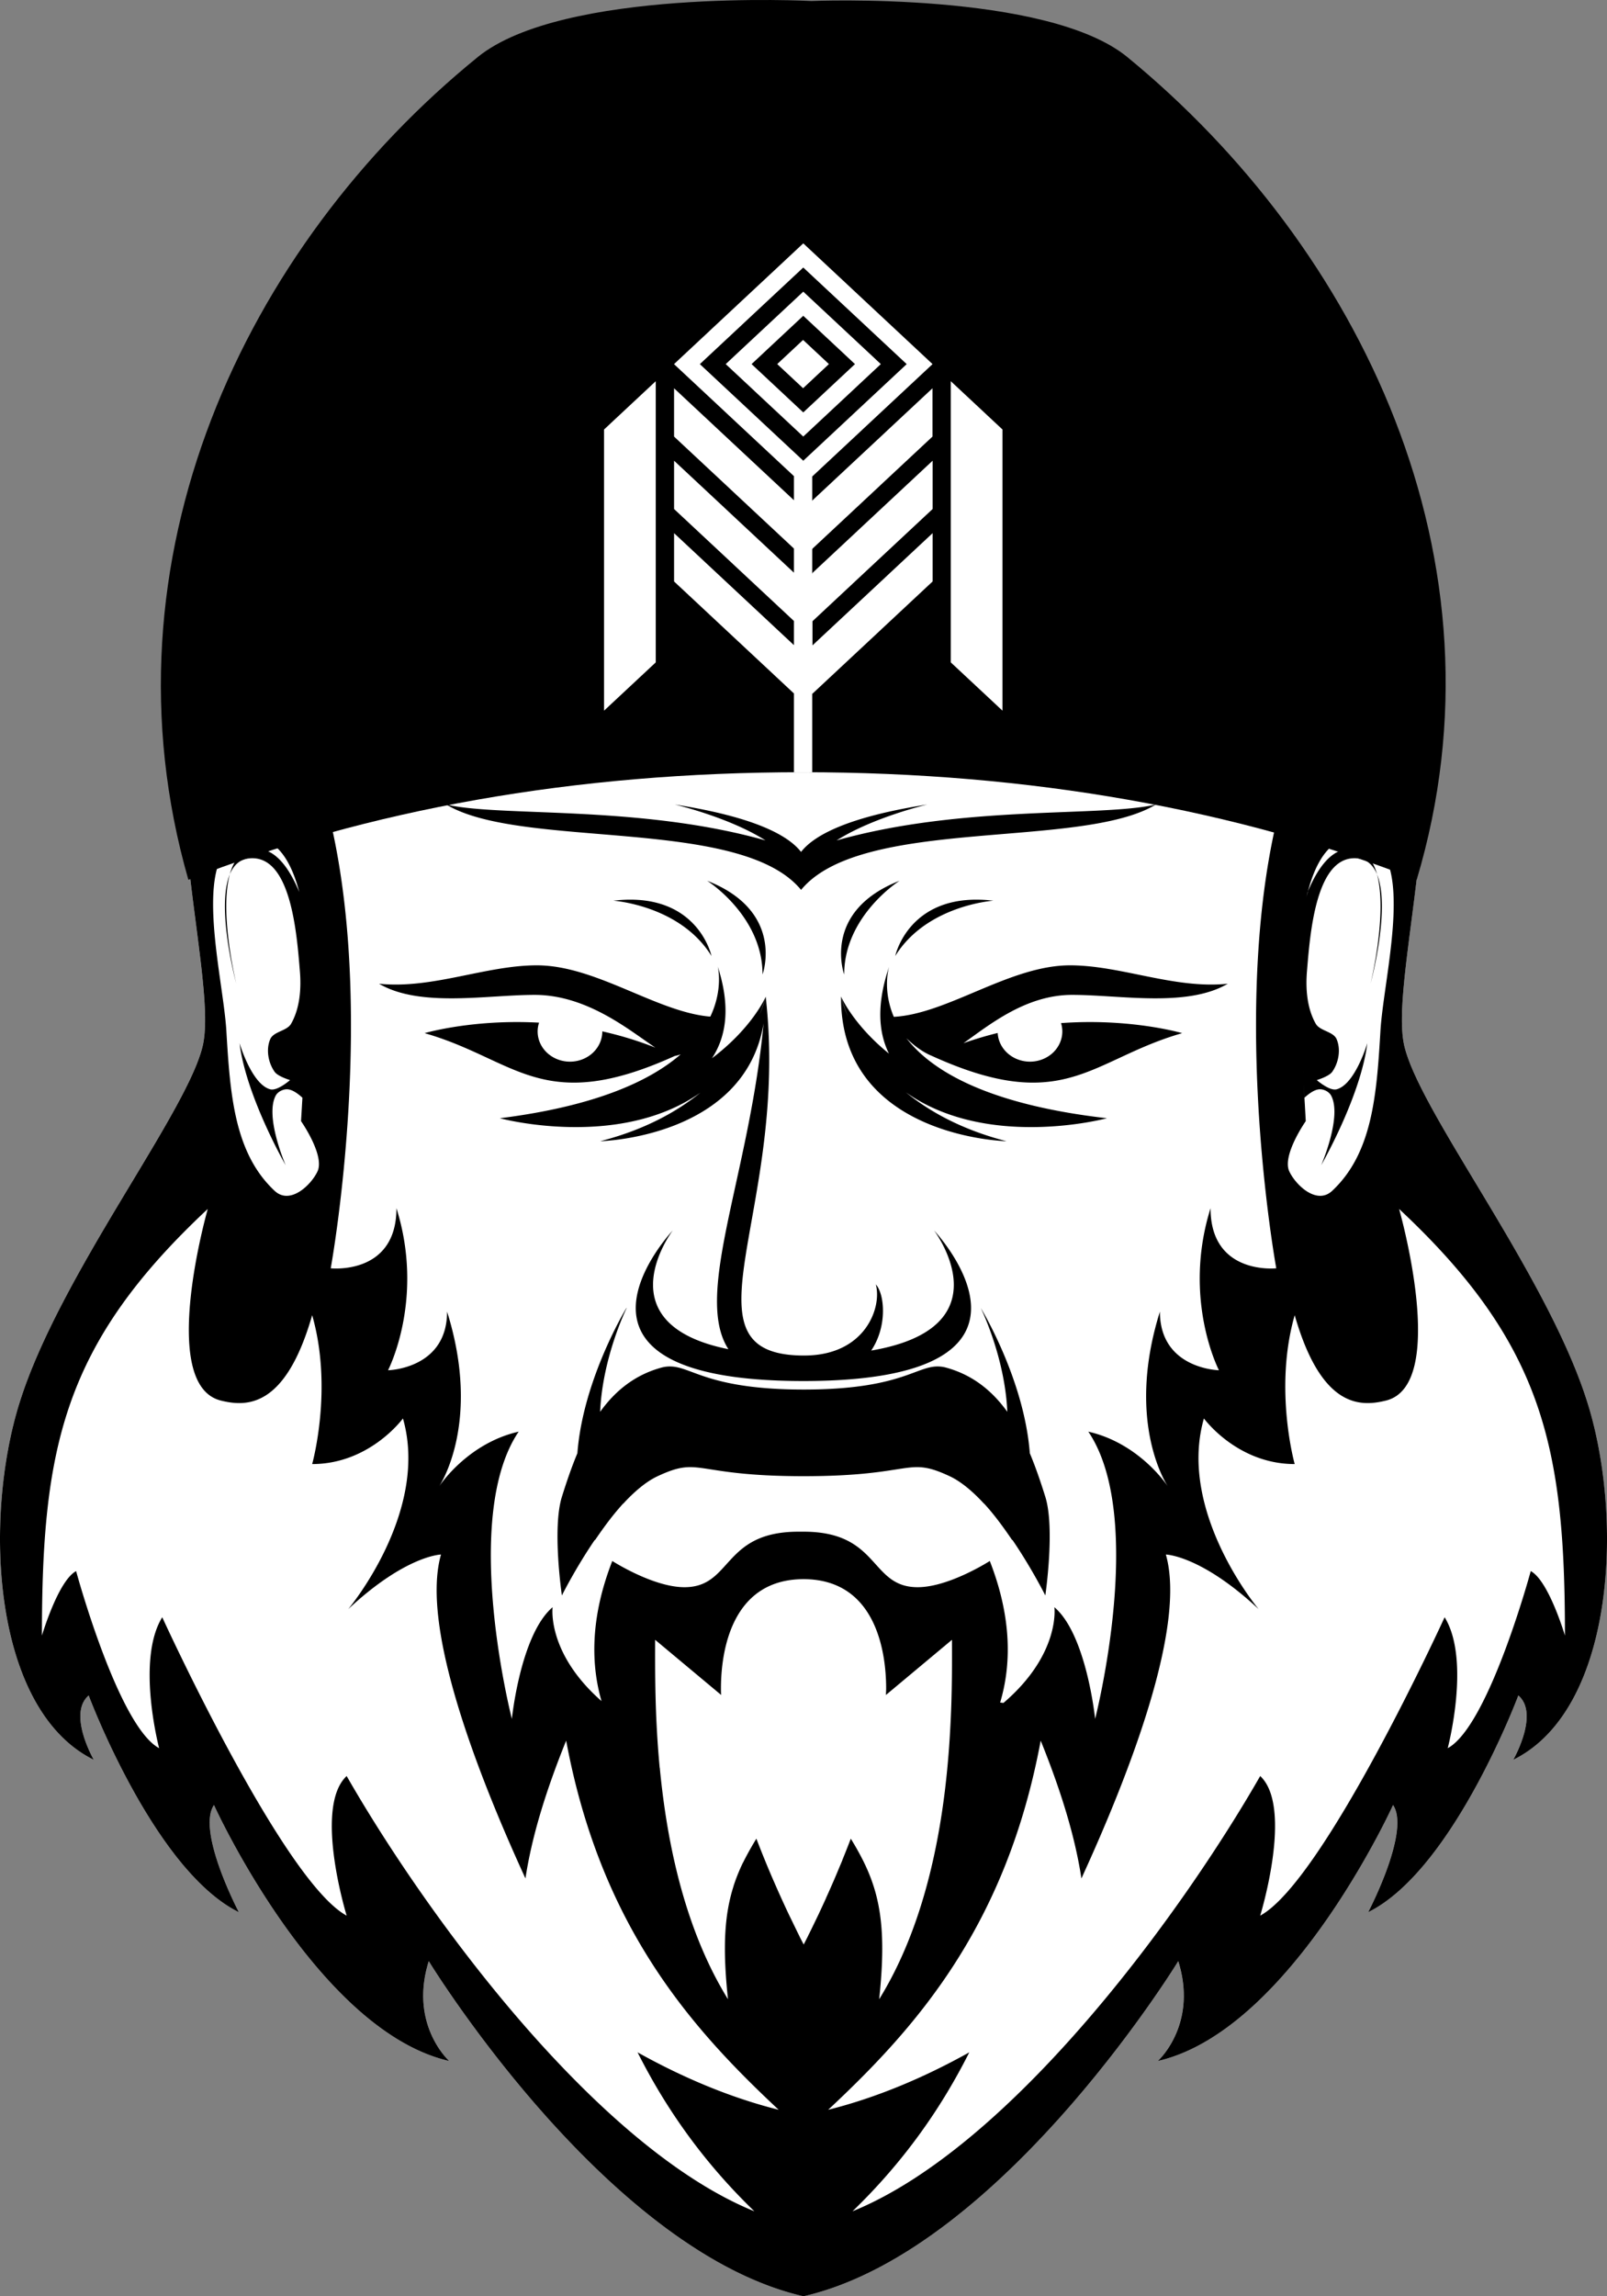 <?xml version="1.0" encoding="UTF-8"?>
<svg width="350" height="500" version="1.1" viewBox="0 0 350 500" xmlns="http://www.w3.org/2000/svg">
  <rect x="0" y="0" width="350" height="500" fill="#808080" stroke="none"/>
  <g id="muisca">
    <path id="muiscaSkin" d="m175 33.962c80.594 0 118.62 53.521 130.89 92.646 12.269 39.125-3.652 86.427 0 101.29 3.652 14.862 31.129 49.718 39.844 77.511 7.975 25.433 5.921 66.884-16.159 77.777 0 0 5.76-10.026 1.105-14.003 0 0-14.222 38.067-32.704 47.185 0 0 9.268-17.637 5.421-23.33 0 0-22.293 49.107-51.24 55.734 0 0 8.805-7.869 4.456-21.737 0 0-38.57 63.111-81.616 72.967-43.046-9.856-81.618-72.967-81.618-72.967-4.349 13.868 4.458 21.737 4.458 21.737-28.946-6.628-51.24-55.734-51.24-55.734-3.846 5.693 5.419 23.33 5.419 23.33-18.482-9.118-32.704-47.185-32.704-47.185-4.654 3.977 1.108 14.003 1.108 14.003-22.08-10.893-24.135-52.343-16.159-77.777 8.715-27.793 36.192-62.649 39.844-77.511 3.651-14.862-12.269-62.164 0-101.29 12.269-39.125 50.298-92.646 130.89-92.646z" fill="#fff" />
    <path id="muiscaBeard" d="m175 33.962c-80.595 0-118.62 53.521-130.89 92.646-12.269 39.125 3.651 86.427 0 101.29-3.652 14.862-31.129 49.718-39.844 77.511-7.976 25.433-5.921 66.884 16.159 77.777 0 0-5.761-10.026-1.108-14.003 0 0 14.222 38.067 32.704 47.185 0 0-9.265-17.637-5.419-23.33 0 0 22.293 49.107 51.24 55.734 0 0-8.807-7.869-4.458-21.737 0 0 38.572 63.111 81.618 72.967 43.045-9.856 81.616-72.967 81.616-72.967 4.349 13.868-4.456 21.737-4.456 21.737 28.947-6.628 51.24-55.734 51.24-55.734 3.846 5.693-5.421 23.33-5.421 23.33 18.482-9.118 32.704-47.185 32.704-47.185 4.655 3.977-1.105 14.003-1.105 14.003 22.08-10.893 24.135-52.343 16.159-77.777-8.715-27.793-36.192-62.649-39.844-77.511-3.652-14.862 12.269-62.164 0-101.29-12.269-39.125-50.299-92.646-130.89-92.646zm46.611 96.658c1.817 0.012 2.855 0.094 2.855 0.094s-8.811 3.002-11.832 12.637c21.493-18.366 54.838-9.862 54.838-9.862s-10.818-0.426-14.541 11.443c24.627 5.639 30.898 14.263 27.411 25.383-13.729 43.782-2.375 105.85-2.375 105.85s-14.314 1.559-14.314-13.083c-6.212 19.811 1.83 35.281 1.83 35.281s-12.857-0.254-12.857-12.765c-7.673 24.469 1.785 38.139 1.785 38.139s-6.039-9.409-17.378-12.005c12.715 18.818 1.481 62.55 1.481 62.55s-1.855-18.328-8.873-24.324c0 0 1.393 10.179-11.094 20.848l-0.718-0.089c2.365-7.923 2.682-18.177-2.255-30.82 0 0-8.728 5.61-15.526 5.705-10.686 0.148-8.271-12.084-25.014-12.084h-1.138c-16.743 0-14.328 12.233-25.014 12.084-6.798-0.094-15.526-5.705-15.526-5.705-4.872 12.477-4.628 22.628-2.348 30.507-11.985-10.521-10.651-20.445-10.651-20.445-7.018 5.996-8.873 24.324-8.873 24.324s-11.236-43.732 1.479-62.55c-11.339 2.596-17.376 12.005-17.376 12.005s9.458-13.67 1.785-38.139c0 12.511-12.859 12.765-12.859 12.765s8.045-15.47 1.832-35.281c0 14.642-14.314 13.083-14.314 13.083s11.355-62.063-2.375-105.85c-3.487-11.12 2.781-19.745 27.409-25.383-3.722-11.869-14.538-11.443-14.538-11.443s33.342-8.504 54.836 9.862c-3.022-9.635-11.83-12.637-11.83-12.637s1.036-0.078 2.853-0.091c7.874-0.06 30.392 1.08 46.613 14.94 16.22-13.86 38.737-15.002 46.611-14.942zm-124.42 44.556v4e-3c-0.002-1e-3 -0.004-3e-3 0-4e-3zm0 4e-3c16.322 9.864 64.117 2.548 77.282 18.589 13.167-16.042 60.973-8.723 77.289-18.593-11.822 2.773-41.979 0.028-69.555 7.825 7.915-5.039 19.771-7.825 19.771-7.825-17.412 2.726-24.716 6.73-27.511 10.327-2.795-3.597-10.099-7.601-27.511-10.327 0 0 11.853 2.785 19.768 7.823-27.561-7.792-57.698-5.053-69.532-7.819zm-42.125 7.235c5.381 0.032 8.44 5.384 10.111 11.823-2.143-5.159-5.088-9.305-9.073-9.387-0.344-8e-3 -0.699 0.016-1.061 0.073-2.655 0.411-4.182 2.535-4.99 5.46 0.783-1.892 2.055-3.194 4.034-3.449 9.3-1.201 10.56 16.46 11.23 24.571 0.314 3.793 4.3e-4 8.02-1.904 11.393-0.892 1.598-3.811 1.682-4.543 3.35-0.976 2.222-0.47 5.15 0.956 7.148 0.713 0.999 3.349 1.788 3.349 1.788s-2.761 2.417-4.305 2.01c-4.067-1.073-6.698-10.053-6.698-10.053 1.435 11.616 10.047 26.582 10.047 26.582s-4.629-10.635-2.153-15.189c0.452-0.832 1.638-1.442 2.631-1.339 1.034 0.106 2.173 0.914 3.168 1.827-0.168 2.949-0.301 5.096-0.301 5.096s5.218 7.445 3.589 10.944c-1.379 2.962-5.976 7.376-9.328 4.245-8.767-8.188-9.697-20.876-10.524-34.847-0.735-12.395-8.422-40.572 4.783-41.995 0.336-0.036 0.662-0.052 0.981-0.05zm-5.012 7.968c-3.046 7.359 1.401 23.803 1.401 23.803s-3.75-15.304-1.401-23.803zm244.84-7.968c0.318-2e-3 0.644 0.012 0.979 0.05 13.205 1.423 5.519 29.6 4.785 41.995-0.827 13.971-1.757 26.659-10.524 34.847-3.353 3.131-7.949-1.283-9.328-4.245-1.63-3.499 3.587-10.944 3.587-10.944s-0.189-3.431-0.288-5.104c-3e-3 3e-3 0 4e-3 0 8e-3 -0.103-1.818-0.228-4.027-0.353-6.442 0.185 3.577 0.237 4.324 0.361 6.434 0.994-0.91 2.129-1.713 3.16-1.819 0.993-0.102 2.178 0.508 2.631 1.339 2.476 4.554-2.152 15.189-2.152 15.189s8.611-14.966 10.046-26.582c0 0-2.631 8.981-6.698 10.053-1.544 0.407-4.305-2.01-4.305-2.01s2.636-0.789 3.349-1.788c1.427-1.998 1.932-4.926 0.956-7.148-0.732-1.668-3.651-1.752-4.543-3.35-1.904-3.373-2.218-7.6-1.904-11.393 0.67-8.112 1.93-25.772 11.23-24.571 1.979 0.256 3.25 1.557 4.034 3.449-0.808-2.925-2.335-5.049-4.99-5.46-0.361-0.057-0.716-0.081-1.061-0.073-3.937 0.08-6.854 4.132-8.99 9.204-0.12 0.461-0.258 0.914-0.366 1.385 0.09-0.401 0.176-0.804 0.28-1.198 0.043-0.064 0.056-0.123 0.086-0.187 1.682-6.348 4.704-11.607 10.029-11.64zm5.012 7.968c2.349 8.499-1.401 23.803-1.401 23.803s4.448-16.444 1.401-23.803zm-145.89 1.396s12.064 7.633 12.064 20.406c0 0 5.002-13.717-12.064-20.406zm41.908 0c-17.065 6.689-12.064 20.406-12.064 20.406 0-12.772 12.064-20.406 12.064-20.406zm-59.07 4.118c-1.031 0.016-2.119 0.088-3.267 0.224 0 0 14.536 0.978 21.374 12.039 0 0-2.648-12.494-18.107-12.263zm76.235 0c-15.459-0.231-18.107 12.263-18.107 12.263 6.838-11.061 21.372-12.039 21.372-12.039-1.148-0.136-2.234-0.207-3.264-0.222zm-96.172 14.298c-11.157 0-22.725 5.214-34.369 4.006 8.913 5.236 23.463 2.428 33.898 2.428 11.518 0 20.788 7.838 26.299 11.49-3.923-1.548-7.803-2.701-11.565-3.545a7.044 6.579 0 0 1 0 0.016 7.044 6.579 0 0 1-7.042 6.579 7.044 6.579 0 0 1-7.045-6.579 7.044 6.579 0 0 1 0.314-1.913c-1.402-0.076-2.767-0.118-4.087-0.129-12.351-0.099-20.842 2.415-20.842 2.415 19.924 5.696 25.614 18.068 54.484 4.968 0.446-0.08 0.876-0.21 1.296-0.361-6.653 5.777-18.472 11.288-39.393 13.922 0 0 25.825 6.961 43.68-5.566-5.223 4.222-12.282 8.113-21.817 10.564 0 0 31.453-0.698 35.579-25.651-3.117 33.206-15.318 59.121-7.663 70.94-27.506-5.525-12.128-25.851-12.128-25.851s-30.924 32.783 28.463 32.783c59.387 0 28.463-32.783 28.463-32.783s15.973 21.098-13.7 26.15c3.638-5.398 2.868-12.435 0.998-14.406 1.377 4.798-2.103 15.392-15.415 15.486-0.06 1.6e-4 -0.116 4e-3 -0.176 4e-3 -28.277 0-3.055-31.226-8.383-78.144 1e-3 -4e-3 0-8e-3 0-0.012-4.3e-4 -8e-3 -8.6e-4 -0.016-2e-3 -0.028v0.064c-0.077 0.184-2.97 6.788-11.697 13.388 3.143-4.778 4.093-11.238 1.256-19.967 0 0 1.25 4.841-1.617 10.901-11.618-0.951-24.887-11.168-37.773-11.168zm116.12 0c-13.105 4e-3 -26.61 10.581-38.367 11.216-2.587-6.076-1.014-10.948-1.014-10.948-2.752 8.103-2.371 14.268-0.043 18.954-7.835-6.345-10.438-12.439-10.438-12.439 0.448 1.561 0.957 3.03 1.512 4.43-1.135-2.673-1.512-4.43-1.512-4.43-0.202 30.722 36.037 31.512 36.037 31.512-9.583-2.464-16.671-6.382-21.903-10.629 17.858 12.62 43.78 5.63 43.78 5.63-26.158-3.012-38.229-10.397-43.671-17.421 1.526 1.486 3.421 2.974 5.575 3.861 28.869 13.101 34.559 0.729 54.483-4.968 0 0-8.49-2.514-20.841-2.415-1.771 0.016-3.629 0.09-5.546 0.226a7.044 6.579 0 0 1 0.28 1.815 7.044 6.579 0 0 1-7.045 6.579 7.044 6.579 0 0 1-7.031-6.245c-2.443 0.597-4.932 1.336-7.445 2.22 5.612-3.963 13.562-10.514 23.658-10.514 10.435 0 24.986 2.808 33.9-2.428-11.641 1.208-23.207-4.003-34.36-4.006zm-66.357 7.119c-0.095 0.404-0.409 1.637-1.259 3.707 0.456-1.181 0.878-2.414 1.259-3.707zm-121.43 45.928s-10.951 38.266 2.837 41.717c5.699 1.426 14.115 1.583 19.902-18.586 4.606 16.054 0 32.419 0 32.419 12.557 0 19.771-9.935 19.771-9.935 5.844 20.369-11.912 41.517-11.912 41.517 12.556-11.727 20.202-11.885 20.202-11.885-4.478 15.606 7.766 47.371 18.39 70.529 1.322-8.707 4.239-18.562 8.868-30.006 7.542 40.559 27.297 62.647 46.286 80.381-10.395-2.601-20.761-6.939-30.734-12.508 6.278 12.463 14.433 23.973 25.437 34.612-34.732-14.127-71.763-65.02-88.796-94.776-7.274 6.794 0 30.397 0 30.397-13.889-7.489-40.166-64.972-40.166-64.972-5.75 9.302-0.676 28.509-0.676 28.509-8.943-4.822-18.083-38.558-18.083-38.558-3.93 2.119-7.445 14.047-7.445 14.047 0-40.874 4.629-63.493 36.119-92.901zm259.47 0c31.49 29.409 36.119 52.028 36.119 92.901 0 0-3.515-11.928-7.445-14.047 0 0-9.14 33.736-18.083 38.558 0 0 5.075-19.207-0.676-28.509 0 0-26.277 57.483-40.166 64.972 0 0 7.275-23.603 0-30.397-17.033 29.756-54.065 80.649-88.796 94.776 11.004-10.639 19.159-22.15 25.437-34.612-9.972 5.569-20.339 9.907-30.734 12.508 18.989-17.734 38.743-39.821 46.286-80.381 4.629 11.444 7.546 21.299 8.868 30.006 10.624-23.158 22.867-54.923 18.39-70.529 0 0 7.645 0.158 20.202 11.885 0 0-17.756-21.148-11.912-41.517 0 0 7.214 9.935 19.771 9.935 0 0-4.606-16.366 0-32.419 5.787 20.169 14.203 20.013 19.902 18.586 13.789-3.45 2.837-41.717 2.837-41.717zm-168.3 21.573v0.016-0.016zm0 0.016c-0.056 0.09-9.443 15.496-10.667 31.605-1.29 3.081-2.378 6.298-3.375 9.486-2.15 6.873 0 21.481 0 21.481s2.914-5.86 7.174-12.113c0 0.02 0 0.04 0.043 0.06 1.701-2.501 3.563-5.072 5.593-7.356 0.133-0.151 0.262-0.312 0.4-0.461v-2e-3c0-0.012 0-0.016 0.043-0.028 0.12-0.124 0.245-0.22 0.361-0.347-4e-3 -4e-3 0-8e-3 0-0.016 2.328-2.482 4.786-4.563 7.242-5.711 9.477-4.43 7.627 0 31.794 0 24.167 0 22.317-4.43 31.794 0 2.455 1.148 4.913 3.228 7.24 5.709-4e-3 4e-3 0 0.012 0 0.016 0.129 0.137 0.267 0.235 0.392 0.374l2e-3 2e-3c2.189 2.391 4.177 5.149 5.991 7.815 0-0.02 0.043-0.04 0.043-0.058 4.259 6.254 7.176 12.113 7.176 12.113s2.149-14.608 0-21.481c-0.997-3.188-2.087-6.405-3.377-9.486-1.226-16.126-10.633-31.555-10.67-31.614 0 0.024 5.241 10.607 5.773 22.597-3.271-4.55-7.566-8.107-13.578-9.69-5.813-1.332-7.716 4.839-30.764 4.839-20.168 0-24.146-4.724-28.719-5.013v2e-3c-0.654-0.041-1.319 4e-3 -2.046 0.172-6.012 1.583-10.309 5.141-13.58 9.692 0.531-11.977 5.748-22.544 5.771-22.59zm38.569 59.02h3e-3c15.78 4e-3 18.009 15.864 18.009 23.793 0 0.466-0.043 0.946-0.043 1.423l1.49-1.244 12.889-10.766c0 3.058 0.043 7.532-0.108 12.878-0.043 1.681-0.116 3.478-0.207 5.325-0.215 4.329-0.563 9.054-1.154 14.022l4e-3 -4e-3c-1.777 14.962-5.701 31.989-14.391 46.047 1.265-11.838 0.743-19.207-1.601-25.768-0.28-0.779-0.582-1.548-0.912-2.309-0.306-0.706-0.635-1.409-0.985-2.11-0.069-0.135-0.138-0.27-0.207-0.405-0.301-0.589-0.617-1.18-0.949-1.774-0.082-0.149-0.168-0.299-0.25-0.449-0.404-0.709-0.824-1.423-1.274-2.149-0.607 1.59-1.222 3.139-1.832 4.633v0.04c-0.215 0.529-0.426 1.01-0.642 1.524-0.396 0.951-0.797 1.918-1.185 2.814-0.597 1.38-1.18 2.69-1.736 3.915v2e-3c-4e-3 8e-3 0 0.016 0 0.024-0.549 1.208-1.071 2.335-1.557 3.362-3e-3 4e-3 0 0.012 0 0.02-0.125 0.26-0.185 0.376-0.306 0.623-0.82 1.718-1.574 3.263-2.084 4.274-2e-3 4e-3 0 0.016 0 0.02-0.516 1.021-0.874 1.702-0.894 1.74v4e-3c-8.6e-4 1e-3 -0.043 0.054-0.043 0.054v0.07l-3e-3 -8e-3v-0.066-0.032-2e-3c0-0.024-0.361-0.69-0.905-1.763-3e-3 -4e-3 0-0.016 0-0.02-0.413-0.822-1.054-2.148-1.692-3.47-0.262-0.54-0.417-0.841-0.709-1.454-0.489-1.034-1.01-2.16-1.563-3.379-0.509-1.122-1.047-2.334-1.592-3.588-0.052-0.118-0.099-0.219-0.151-0.338-0.596-1.378-1.206-2.824-1.821-4.328-0.616-1.507-1.236-3.07-1.848-4.673-0.492 0.796-0.949 1.575-1.387 2.351-0.099 0.172-0.194 0.346-0.288 0.517-0.417 0.757-0.818 1.512-1.185 2.264 0 0.016 0 0.032-0.043 0.046-0.4 0.819-0.76 1.642-1.099 2.471-0.043 0.071-0.06 0.143-0.086 0.214-0.323 0.809-0.622 1.629-0.889 2.463-4e-3 0.012 0 0.024 0 0.036-2.005 6.278-2.398 13.461-1.207 24.605-8.55-13.83-12.483-30.532-14.3-45.318-0.202-1.636-0.379-3.248-0.531-4.83 0-0.086 0-0.175-0.043-0.262-0.301-3.178-0.51-6.218-0.658-9.096-0.112-2.17-0.189-4.257-0.237-6.203-0.133-5.202-0.099-9.56-0.099-12.558l12.891 10.766 1.488 1.242c-0.043-0.477-0.043-0.954-0.043-1.421 0-7.929 2.227-23.789 18.007-23.793z" fill="#000" />
    <path id="muiscaHat" d="m104.05 12.428c-50.789 41.239-82.999 109.51-63.021 179.14 38.839-15.219 84.082-23.421 133.76-23.421 49.682 1.6e-4 94.925 8.202 133.76 23.421 20.843-69.63-12.448-137.67-63.021-179.14-17.545-14.387-68.813-12.21-68.813-12.21s-54.099-2.872-72.673 12.21z" fill="#000" />
  </g>
  <g id="muiscaLogo">
    <path id="muiscaLogoFlower" d="m174.95 52.992-28.154 26.293 26.137 24.41-0.014 0.023v20.982l-26.109-24.383v10.518l26.109 24.383v5.26l-26.109-24.385v10.518l26.109 24.385v17.168c0.627-0.003 1.246-0.02 1.875-0.02 0.706 0 1.401 0.018 2.106 0.021v-17.119h0.055l26.164-24.436v-10.518l-26.164 24.436v-5.26l26.164-24.434v-10.518l-26.164 24.434v0.129h-0.053v-21.125l26.203-24.471-28.154-26.293zm0 5.258 22.523 21.035-22.523 21.035-22.523-21.035 22.523-21.035zm0 5.254-16.893 15.777 16.893 15.775 16.893-15.775-16.893-15.777zm0 5.258 11.262 10.518-11.262 10.518-11.262-10.518 11.262-10.518zm-0.041 5.254-5.631 5.26 5.631 5.258 5.629-5.258-5.629-5.26z" fill="#fff" />
    <path id="muiscaLogoLetter" d="m142.82 83.004-11.262 10.518v61.225l11.262-10.516v-61.227zm64.258 0v61.227l11.262 10.516v-61.225l-11.262-10.518zm-60.27 1.539v10.518l26.164 24.434 1.99 1.859 1.99-1.859v-0.023l26.139-24.41v-10.518l-26.164 24.434v0.023l-1.965 1.836-1.99-1.859-26.164-24.434z" fill="#fff" />
  </g>
</svg>
